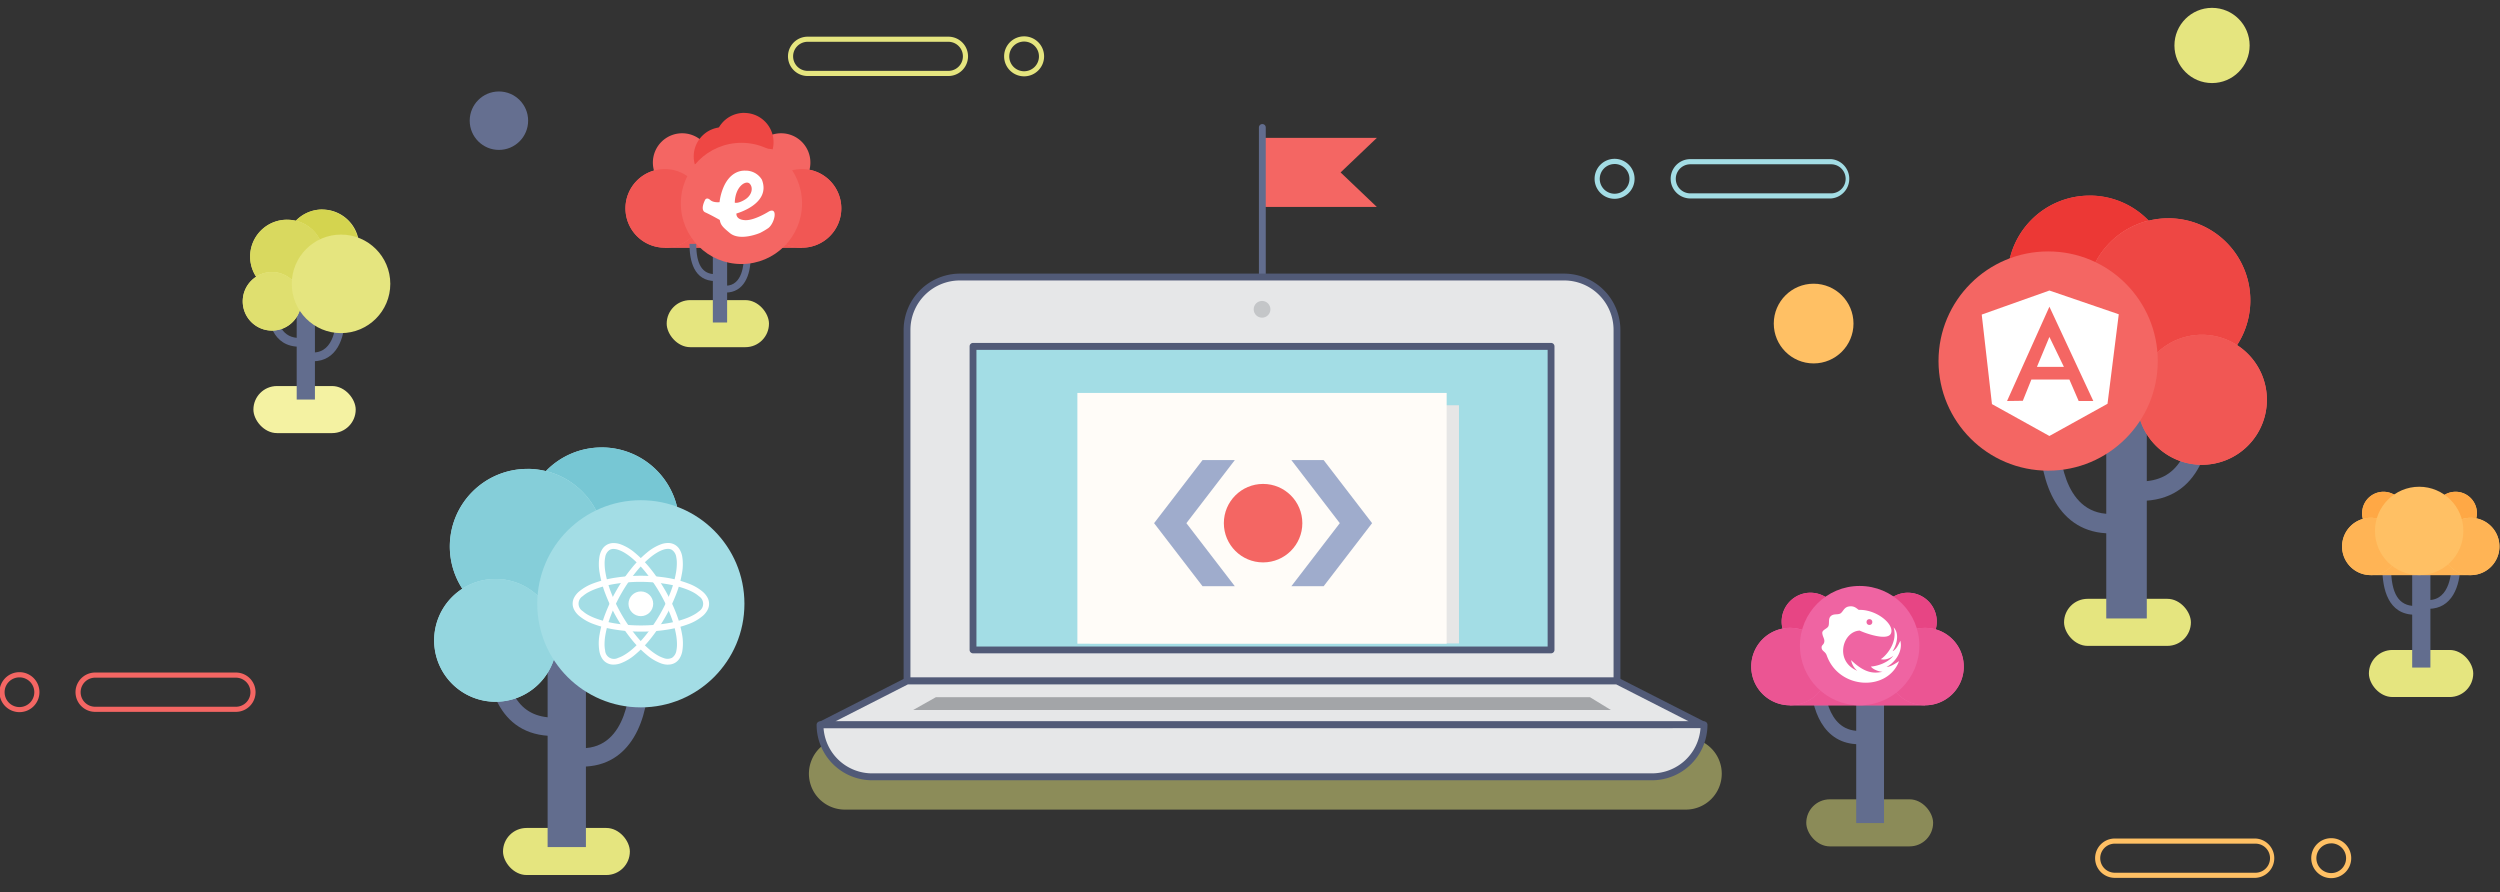 <svg id="Layer_1" data-name="Layer 1" xmlns="http://www.w3.org/2000/svg" viewBox="0 0 1221.94 436.17"><rect x="0" y="0" width="1221.94" height="436.17" fill="#333333" stroke="none"/><defs><style>.cls-1{fill:#f4f2a2;}.cls-2,.cls-3{fill:#e5e57f;}.cls-3,.cls-4{opacity:0.5;}.cls-5{fill:#f46663;}.cls-6{fill:#626d8e;}.cls-7{fill:#e6e7e8;}.cls-8{fill:#515a77;}.cls-9{fill:#a3a5a8;}.cls-10{fill:#a3dde5;}.cls-11{fill:#c4c6c8;}.cls-12{fill:#e6e6e6;}.cls-13{fill:#fffcf8;}.cls-14{fill:#9faccc;}.cls-15{fill:#ffc064;}.cls-16{fill:#656f90;}.cls-17{fill:#ef64a2;}.cls-18{fill:#eb5593;}.cls-19{fill:#e74584;}.cls-20{fill:#fff;}.cls-21{fill:#f15754;}.cls-22{fill:#ee4744;}.cls-23{fill:#d4d44f;}.cls-24{fill:#d9d95f;}.cls-25{fill:#dfdf6f;}.cls-26{fill:#ffb455;}.cls-27{fill:#ffa845;}.cls-28{fill:#ec3835;}.cls-29{fill:#77c7d4;}.cls-30{fill:#85ced9;}.cls-31{fill:#94d6df;}</style></defs><title>labs-art</title><g id="Labs"><rect class="cls-1" x="123.86" y="188.69" width="50" height="23" rx="11.5" ry="11.5"/><rect class="cls-2" x="325.86" y="146.69" width="50" height="23" rx="11.5" ry="11.5"/><rect class="cls-2" x="245.86" y="404.69" width="62" height="23" rx="11.5" ry="11.5"/><rect class="cls-2" x="1008.86" y="292.69" width="62" height="23" rx="11.5" ry="11.5"/><rect class="cls-3" x="882.86" y="390.69" width="62" height="23" rx="11.5" ry="11.5"/><rect class="cls-2" x="1157.86" y="317.69" width="51" height="23" rx="11.5" ry="11.5"/><g id="Laptop"><g class="cls-4"><path class="cls-2" d="M412.93,360.62H824a17.55,17.55,0,0,1,17.55,17.55h0A17.55,17.55,0,0,1,824,395.71H412.93a17.55,17.55,0,0,1-17.55-17.55h0A17.55,17.55,0,0,1,412.93,360.62Z"/></g><polygon class="cls-5" points="672.96 67.4 616.47 67.4 616.47 101.15 672.96 101.15 655.25 84.28 672.96 67.4"/><path class="cls-6" d="M617,145a1.67,1.67,0,0,1-1.67-1.67V62.31a1.67,1.67,0,0,1,3.34,0v81.06A1.67,1.67,0,0,1,617,145Z"/><g id="_Group_" data-name=" Group "><g id="_Group_2" data-name=" Group 2"><path class="cls-7" d="M469.2,135.41H764.51a25.83,25.83,0,0,1,25.83,25.83h0v171.6h-347V161.24a25.83,25.83,0,0,1,25.83-25.83Z"/><path class="cls-8" d="M790.34,334.51h-347a1.67,1.67,0,0,1-1.67-1.67V161.24a27.58,27.58,0,0,1,27.5-27.5H764.51a27.58,27.58,0,0,1,27.5,27.5v171.6A1.67,1.67,0,0,1,790.34,334.51ZM445,331.17H788.67V161.24a24.18,24.18,0,0,0-24.16-24.16H469.2A24.18,24.18,0,0,0,445,161.24Z"/></g><g id="_Group_3" data-name=" Group 3"><polygon class="cls-7" points="443.37 332.84 401.31 354.27 832.4 354.27 790.34 332.84 443.37 332.84"/><path class="cls-8" d="M832.4,355.95H401.31a1.67,1.67,0,0,1-.76-3.16l42.06-21.43a1.67,1.67,0,0,1,.76-.18h347a1.67,1.67,0,0,1,.76.18l42.06,21.43a1.67,1.67,0,0,1-.76,3.16ZM408.27,352.6H825.44l-35.5-18.09H443.77Z"/></g><g id="_Group_4" data-name=" Group 4"><path class="cls-7" d="M400.81,354.27H832.9a25.44,25.44,0,0,1-25.44,25.44H426.25a25.44,25.44,0,0,1-25.44-25.44h0Z"/><path class="cls-8" d="M807.46,381.38H426.25a27.14,27.14,0,0,1-27.11-27.11,1.67,1.67,0,0,1,1.67-1.67H832.9a1.67,1.67,0,0,1,1.67,1.67A27.14,27.14,0,0,1,807.46,381.38ZM402.54,355.95A23.8,23.8,0,0,0,426.25,378H807.46a23.8,23.8,0,0,0,23.71-22.09Z"/></g><g id="_Group_5" data-name=" Group 5"><polygon class="cls-9" points="457.4 340.79 446.35 347.02 787.36 347.02 777.16 340.79 457.4 340.79"/></g><g id="_Group_6" data-name=" Group 6"><rect class="cls-10" x="475.59" y="169.25" width="282.53" height="148.4"/><path class="cls-8" d="M758.12,319.33H475.59a1.67,1.67,0,0,1-1.67-1.67V169.28a1.67,1.67,0,0,1,1.67-1.67H758.12a1.67,1.67,0,0,1,1.67,1.67V317.66A1.67,1.67,0,0,1,758.12,319.33ZM477.27,316H756.45v-145H477.26V316Z"/></g><g id="_Group_7" data-name=" Group 7"><circle class="cls-11" cx="616.86" cy="151.18" r="4.09"/></g><g id="_Group_8" data-name=" Group 8"><rect class="cls-12" x="532.62" y="198.08" width="180.49" height="116.42"/></g><g id="_Group_9" data-name=" Group 9"><rect class="cls-13" x="526.6" y="192.06" width="180.49" height="122.56"/></g></g><circle class="cls-5" cx="617.37" cy="255.71" r="19.18"/><polygon class="cls-14" points="646.97 224.88 631.19 224.88 654.86 255.71 631.19 286.53 646.97 286.53 670.65 255.71 646.97 224.88"/><polygon class="cls-14" points="587.77 224.88 603.55 224.88 579.88 255.71 603.55 286.53 587.77 286.53 564.09 255.71 587.77 224.88"/></g><g id="Background"><polyline class="cls-6" points="920.86 402.29 907.27 402.29 907.27 316.13 920.86 316.13 920.86 402.29"/><path class="cls-6" d="M908.63,363.76c-17.46,0-23.68-16.88-23.68-32.67h6.52c0,4.37.83,26.16,17.16,26.16v6.52Z"/><path class="cls-10" d="M789.18,97.17a9.77,9.77,0,1,1,9.76-9.79A9.77,9.77,0,0,1,789.18,97.17Zm0-17a7.26,7.26,0,1,0,7.26,7.26h0a7.27,7.27,0,0,0-7.26-7.27Z"/><path class="cls-10" d="M895,97H826.19a9.61,9.61,0,0,1,0-19.22H895A9.64,9.64,0,0,1,895,97ZM826.19,80.3a7.1,7.1,0,1,0,0,14.21H895a7.1,7.1,0,1,0,0-14.21Z"/><path class="cls-5" d="M9.51,348.08a9.77,9.77,0,1,1,9.77-9.77A9.77,9.77,0,0,1,9.51,348.08Zm0-17a7.26,7.26,0,1,0,7.26,7.26,7.26,7.26,0,0,0-7.26-7.26Z"/><path class="cls-5" d="M115.3,347.94H46.52a9.61,9.61,0,1,1,0-19.22H115.3a9.61,9.61,0,1,1,0,19.22ZM46.52,331.23a7.1,7.1,0,0,0,0,14.21H115.3a7.1,7.1,0,0,0,0-14.21Z"/><path class="cls-15" d="M1139.45,429.22a9.77,9.77,0,1,1,9.77-9.77v0A9.78,9.78,0,0,1,1139.45,429.22Zm0-17a7.26,7.26,0,1,0,7.26,7.26h0A7.27,7.27,0,0,0,1139.45,412.2Z"/><path class="cls-15" d="M1102.43,429.07h-68.78a9.61,9.61,0,1,1,0-19.22h68.78a9.62,9.62,0,0,1,0,19.22Zm-68.78-16.71a7.1,7.1,0,1,0,0,14.21h68.78a7.1,7.1,0,0,0,0-14.21Z"/><path class="cls-2" d="M500.56,37.31a9.77,9.77,0,1,1,9.77-9.79,9.77,9.77,0,0,1-9.77,9.79Zm0-17a7.26,7.26,0,1,0,7.26,7.26,7.26,7.26,0,0,0-7.26-7.26Z"/><path class="cls-2" d="M463.55,37.15H394.76a9.61,9.61,0,0,1,0-19.22h68.78a9.61,9.61,0,0,1,0,19.22ZM394.76,20.43a7.1,7.1,0,0,0,0,14.21h68.78a7.1,7.1,0,0,0,0-14.21Z"/><circle class="cls-2" cx="1081.19" cy="22.22" r="18.38"/><circle class="cls-15" cx="886.46" cy="158.15" r="19.48"/><circle class="cls-16" cx="243.86" cy="58.99" r="14.28"/><polyline class="cls-17" points="940.91 344.74 874.88 344.74 874.88 315.47 940.91 315.47 940.91 344.74"/><path class="cls-18" d="M924.67,315.47H892.81a14.08,14.08,0,0,1-1.54.91,18.82,18.82,0,0,1,2.53,9.45h0a18.92,18.92,0,0,1-18.92,18.91h66.06A18.92,18.92,0,0,1,922,325.82h0a18.82,18.82,0,0,1,3-10.17l-.28-.19"/><path class="cls-17" d="M899,303.8a14.09,14.09,0,1,1-14.09-14.09A14.09,14.09,0,0,1,899,303.8h0"/><path class="cls-19" d="M884.93,289.71a14.1,14.1,0,0,0-13.66,17.53,19,19,0,0,1,20,9.13,14.09,14.09,0,0,0-6.35-26.65"/><path class="cls-17" d="M946.64,303.8a14.09,14.09,0,1,1-14.09-14.09,14.09,14.09,0,0,1,14.09,14.09h0"/><path class="cls-19" d="M932.56,289.71a14.09,14.09,0,0,0-7.61,25.94,19,19,0,0,1,21.17-8,14.1,14.1,0,0,0-13.56-17.92"/><path class="cls-17" d="M959.83,325.81A18.92,18.92,0,1,1,940.9,306.9h0a18.92,18.92,0,0,1,18.92,18.91"/><path class="cls-18" d="M940.94,306.9a18.91,18.91,0,1,0,18.92,18.91,18.91,18.91,0,0,0-18.92-18.91"/><path class="cls-17" d="M893.8,325.81a18.92,18.92,0,1,1-18.93-18.91h0a18.92,18.92,0,0,1,18.92,18.91"/><path class="cls-18" d="M874.88,306.9a18.91,18.91,0,1,0,18.92,18.91,18.91,18.91,0,0,0-18.92-18.91"/><ellipse class="cls-17" cx="908.95" cy="315.57" rx="29.18" ry="29.17"/><path class="cls-20" d="M924.22,309.67c2-4.35-6.91-11.9-15.71-11.57-1.11-.77-2.27-2.15-4.94-1.65-2.37.44-2.73,2.67-4.08,3.42s-3.41-.09-4.8,1.43c-1.15,1.26-.44,3.42-1,4.74s-3.14,1.77-3,3.42,1.15,2.81,1,4.08c-.16,1.76-1.53,1.61-1.32,3.2s1.8,1.65,2.48,3.58c5.92,16.78,29.7,17.83,35.38,2.81-3.77,2.54-4.85,2.75-6.17,2.86,3.8-1.82,8.18-7.35,6.78-12.83-.74,1.57-2.06,4.54-3.8,5.12,1.88-2.78,3.63-8.43.49-11.66,2.48,8.26-5.07,15.09-6.28,15.54,1.08.33,3.31.49,6.2-1.65-2.57,3.31-7.44,5-11,5.29.66,1.08,3.31,2.4,5.73,2.59-3.25.46-7.8,1.63-15.4-5.73a9,9,0,0,0,3,5.2c-11.27-4.74-7.19-19.26,1.18-19.64C911.88,309.61,922.5,313.34,924.22,309.67Z"/><circle class="cls-17" cx="913.73" cy="304.04" r="1.43"/><polyline class="cls-5" points="324.93 121.05 391.99 121.05 391.99 91.33 324.93 91.33 324.93 121.05"/><path class="cls-21" d="M373.77,91.33H341.43l-.28.18a19.11,19.11,0,0,1,3,10.32h0a19.22,19.22,0,0,1-19.22,19.22H392a19.22,19.22,0,0,1-19.22-19.22h0a19.12,19.12,0,0,1,2.57-9.59,14.2,14.2,0,0,1-1.56-.92"/><path class="cls-5" d="M367.48,79.44a14.31,14.31,0,1,0,14.31-14.3h0a14.31,14.31,0,0,0-14.31,14.3"/><path class="cls-22" d="M363.78,55.17a14.3,14.3,0,0,0-6.44,27.08A19.22,19.22,0,0,1,377.66,73a14.31,14.31,0,0,0-13.87-17.8"/><path class="cls-5" d="M319.11,79.44a14.31,14.31,0,1,0,14.31-14.3h0a14.31,14.31,0,0,0-14.31,14.3"/><path class="cls-22" d="M353.41,62.17a14.31,14.31,0,0,0-13.8,18.19,19.22,19.22,0,0,1,21.5,8.16,14.3,14.3,0,0,0-7.72-26.34"/><path class="cls-5" d="M305.71,101.84a19.22,19.22,0,1,0,19.22-19.22h0a19.22,19.22,0,0,0-19.22,19.22"/><path class="cls-21" d="M324.93,82.63a19.22,19.22,0,1,0,19.22,19.22,19.22,19.22,0,0,0-19.22-19.22h0"/><path class="cls-5" d="M372.77,101.84A19.22,19.22,0,1,0,392,82.62h0a19.22,19.22,0,0,0-19.22,19.22"/><path class="cls-21" d="M392,82.63a19.22,19.22,0,1,0,19.22,19.22A19.22,19.22,0,0,0,392,82.63h0"/><polyline class="cls-6" points="145.02 195.29 153.93 195.29 153.93 138.83 145.02 138.83 145.02 195.29"/><path class="cls-6" d="M153,176.58c11.44,0,15.52-11.06,15.52-21.42h-4.28c0,2.87-.54,17.14-11.24,17.14v4.27Z"/><path class="cls-6" d="M146.46,169.46v-4.27c-8,0-11.77-6-11.77-18.88h-4.27c0,10.56,2.78,23.16,16,23.16"/><polyline class="cls-6" points="1179.02 326.29 1187.92 326.29 1187.92 269.83 1179.02 269.83 1179.02 326.29"/><path class="cls-6" d="M1187,297.58c11.44,0,15.52-11.06,15.52-21.42h-4.28c0,2.87-.54,17.14-11.24,17.14v4.27Z"/><path class="cls-6" d="M1180.46,300.46v-4.27c-8,0-11.77-6-11.77-18.88h-4.27c0,10.56,2.78,23.16,16,23.16"/><path class="cls-2" d="M139.55,120.42a18,18,0,1,0,18-18,18,18,0,0,0-18,18h0"/><path class="cls-23" d="M157.59,102.39a18,18,0,0,0-13,5.49,18,18,0,0,1,13.72,17.55h0A18,18,0,0,1,153.28,138a18,18,0,1,0,4.31-35.54"/><path class="cls-2" d="M122.28,125.43a18,18,0,1,0,18-18,18,18,0,0,0-18,18h0"/><path class="cls-24" d="M140.3,107.38a18,18,0,0,0-15.12,27.85,14.3,14.3,0,0,1,21.17,7.16,18,18,0,0,0-6.06-35"/><path class="cls-2" d="M118.64,147.25A14.29,14.29,0,1,0,132.93,133h0a14.29,14.29,0,0,0-14.29,14.29"/><path class="cls-25" d="M132.93,133a14.29,14.29,0,1,0,14.29,14.29h0A14.29,14.29,0,0,0,132.93,133"/><circle class="cls-2" cx="166.69" cy="138.74" r="24.08"/><polyline class="cls-15" points="1158.76 281.11 1207.66 281.11 1207.66 259.44 1158.76 259.44 1158.76 281.11"/><path class="cls-26" d="M1194.37,259.44h-23.59l-.21.13a13.94,13.94,0,0,1,2.19,7.52h0a14,14,0,0,1-14,14h48.9a14,14,0,0,1-14-14h0a14,14,0,0,1,1.87-7,10.46,10.46,0,0,1-1.14-.67"/><path class="cls-15" d="M1189.78,250.8a10.44,10.44,0,1,0,10.45-10.43h0a10.44,10.44,0,0,0-10.44,10.43"/><path class="cls-27" d="M1200.21,240.37a10.43,10.43,0,0,0-4.7,19.75,14,14,0,0,1,14.82-6.76,10.44,10.44,0,0,0-10.12-13"/><path class="cls-15" d="M1154.51,250.8A10.44,10.44,0,1,0,1165,240.37h0a10.44,10.44,0,0,0-10.44,10.43"/><path class="cls-27" d="M1164.94,240.37a10.44,10.44,0,0,0-10,13.27,14,14,0,0,1,15.68,5.95,10.43,10.43,0,0,0-5.63-19.22"/><path class="cls-15" d="M1144.74,267.11a14,14,0,1,0,14-14,14,14,0,0,0-14,14h0"/><path class="cls-26" d="M1158.76,253.09a14,14,0,1,0,14,14,14,14,0,0,0-14-14h0"/><path class="cls-15" d="M1193.64,267.11a14,14,0,1,0,14-14,14,14,0,0,0-14,14h0"/><path class="cls-26" d="M1207.67,253.09a14,14,0,1,0,14,14,14,14,0,0,0-14-14h0"/><circle class="cls-15" cx="1182.43" cy="259.51" r="21.6"/><polyline class="cls-6" points="1049.3 302.29 1029.49 302.29 1029.49 176.68 1049.3 176.68 1049.3 302.29"/><path class="cls-6" d="M1031.47,260.7c-25.45,0-34.52-24.61-34.52-47.63h9.5c0,6.37,1.2,38.13,25,38.13v9.5Z"/><path class="cls-6" d="M1046.09,244.82v-9.5c17.87,0,26.2-13.37,26.2-42h9.51c0,23.5-6.19,51.51-35.71,51.51"/><path class="cls-5" d="M1061.46,135.73a40.11,40.11,0,1,1-40.11-40.11,40.11,40.11,0,0,1,40.11,40.11"/><path class="cls-28" d="M1021.36,95.61a40.11,40.11,0,1,0,9.58,79.06,40,40,0,0,1-11.26-27.86h0a40.11,40.11,0,0,1,30.53-39,40,40,0,0,0-28.85-12.24"/><path class="cls-5" d="M1099.9,146.81a40.11,40.11,0,1,1-40.11-40.11,40.11,40.11,0,0,1,40.11,40.11"/><path class="cls-22" d="M1059.79,106.71a40.11,40.11,0,0,0-13.47,77.9,31.81,31.81,0,0,1,47.1-15.93,40.11,40.11,0,0,0-33.63-62"/><path class="cls-5" d="M1108,195.42a31.76,31.76,0,1,1-31.76-31.76A31.76,31.76,0,0,1,1108,195.42h0"/><path class="cls-21" d="M1076.22,163.63A31.76,31.76,0,1,0,1108,195.38a31.76,31.76,0,0,0-31.76-31.76h0"/><circle class="cls-5" cx="1001.08" cy="176.47" r="53.58"/><polygon class="cls-20" points="995.61 179.31 1008.78 179.31 1001.7 164.68 995.61 179.31"/><path class="cls-20" d="M1001.7,142h0l-33.08,11.76,5,43.75,28.07,15.59,28.41-15.74,5.5-43.75Zm14.3,54-4.54-10.5H992.89l-4.18,10.39L981,196l20.7-46.09L1023.16,196H1016Z"/><polyline class="cls-6" points="267.66 414.03 286.38 414.03 286.38 295.32 267.66 295.32 267.66 414.03"/><path class="cls-6" d="M284.49,374.71c24.05,0,32.59-23.26,32.59-45h-8.93c0,6-1.14,36-23.63,36v9Z"/><path class="cls-6" d="M270.7,359.73v-9c-16.89,0-24.75-12.61-24.75-39.69h-9c0,22.21,5.85,48.69,33.74,48.69"/><polyline class="cls-6" points="348.42 157.63 355.4 157.63 355.4 113.32 348.42 113.32 348.42 157.63"/><path class="cls-6" d="M354.7,143c9,0,12.16-8.68,12.16-16.8h-3.33c0,2.25-.43,13.45-8.82,13.45V143Z"/><path class="cls-6" d="M349.55,137.36V134c-6.3,0-9.24-4.71-9.24-14.81H337c0,8.29,2.18,18.17,12.59,18.17"/><path class="cls-10" d="M256.17,256.62a37.91,37.91,0,1,0,37.91-37.91h0a37.91,37.91,0,0,0-37.91,37.91"/><path class="cls-29" d="M294.08,218.71a37.79,37.79,0,0,0-27.27,11.54,37.92,37.92,0,0,1,28.85,36.82h0A37.78,37.78,0,0,1,285,293.4a37.91,37.91,0,1,0,9.06-74.72"/><path class="cls-10" d="M219.85,267.1a37.91,37.91,0,1,0,37.91-37.91h0a37.91,37.91,0,0,0-37.91,37.91"/><path class="cls-30" d="M257.75,229.2A37.91,37.91,0,0,0,226,287.77a30.08,30.08,0,0,1,44.52,15,37.91,37.91,0,0,0-12.76-73.61"/><path class="cls-10" d="M212.18,313a30,30,0,1,0,30-30,30,30,0,0,0-30,30h0"/><path class="cls-31" d="M242.23,283a30,30,0,1,0,30,30,30,30,0,0,0-30-30h0"/><circle class="cls-10" cx="313.23" cy="295.12" r="50.63"/><circle class="cls-20" cx="313.23" cy="295.12" r="6.04"/><path class="cls-20" d="M299.89,324.84h-.24a6.4,6.4,0,0,1-5.43-3.13A10,10,0,0,1,293,318.5a23.26,23.26,0,0,1,.06-8.36,53.25,53.25,0,0,1,2.89-10.37,82.55,82.55,0,0,1,12.64-21.9,53.27,53.27,0,0,1,7.52-7.69,23.26,23.26,0,0,1,7.23-4.24,10,10,0,0,1,3.4-.53,6.4,6.4,0,0,1,5.43,3.13,10,10,0,0,1,1.24,3.21,23.26,23.26,0,0,1-.06,8.36,53.26,53.26,0,0,1-2.87,10.36,82.55,82.55,0,0,1-12.64,21.9,53.25,53.25,0,0,1-7.52,7.69,23.26,23.26,0,0,1-7.23,4.24A10.29,10.29,0,0,1,299.89,324.84Zm26.6-56.57a7.39,7.39,0,0,0-2.26.4,15.1,15.1,0,0,0-3,1.39,27.51,27.51,0,0,0-3.34,2.35,50.36,50.36,0,0,0-7.12,7.27,79.65,79.65,0,0,0-12.18,21.1,50.37,50.37,0,0,0-2.73,9.79,27.51,27.51,0,0,0-.37,4.06,15.1,15.1,0,0,0,.28,3.27,4.32,4.32,0,0,0,6.33,3.66,15.13,15.13,0,0,0,3-1.39,27.5,27.5,0,0,0,3.34-2.35,50.37,50.37,0,0,0,7.12-7.27,79.65,79.65,0,0,0,12.18-21.1,50.37,50.37,0,0,0,2.71-9.8,27.51,27.51,0,0,0,.37-4.06,15.1,15.1,0,0,0-.28-3.27,5.09,5.09,0,0,0-2.16-3.58A3.79,3.79,0,0,0,326.49,268.27Z"/><path class="cls-20" d="M313.23,308.72a79.73,79.73,0,0,1-12.64-1,53.26,53.26,0,0,1-10.42-2.68,23.26,23.26,0,0,1-7.29-4.18,10,10,0,0,1-2.16-2.67,6.4,6.4,0,0,1,0-6.27,10,10,0,0,1,2.16-2.67,23.26,23.26,0,0,1,7.29-4.18,53.24,53.24,0,0,1,10.42-2.68,82.53,82.53,0,0,1,25.29,0,53.24,53.24,0,0,1,10.43,2.76,23.26,23.26,0,0,1,7.29,4.18,10,10,0,0,1,2.16,2.67,6.4,6.4,0,0,1,0,6.27,10,10,0,0,1-2.16,2.67,23.26,23.26,0,0,1-7.29,4.18,53.27,53.27,0,0,1-10.42,2.68A79.73,79.73,0,0,1,313.23,308.72Zm0-24.33a76.88,76.88,0,0,0-12.18.94,50.39,50.39,0,0,0-9.85,2.51,27.58,27.58,0,0,0-3.7,1.67,15.12,15.12,0,0,0-2.68,1.88,4.31,4.31,0,0,0,0,7.32,15.09,15.09,0,0,0,2.68,1.88,27.5,27.5,0,0,0,3.7,1.67,50.37,50.37,0,0,0,9.85,2.51,79.66,79.66,0,0,0,24.37,0,50.37,50.37,0,0,0,9.85-2.51,27.5,27.5,0,0,0,3.7-1.67,15.09,15.09,0,0,0,2.68-1.81,4.31,4.31,0,0,0,0-7.32,15.12,15.12,0,0,0-2.68-1.88,27.58,27.58,0,0,0-3.7-1.67,50.39,50.39,0,0,0-9.85-2.51,76.83,76.83,0,0,0-12.18-1Z"/><path class="cls-20" d="M326.5,324.88a10.27,10.27,0,0,1-3.15-.54,23.26,23.26,0,0,1-7.23-4.24,53.24,53.24,0,0,1-7.52-7.69A82.55,82.55,0,0,1,296,290.51a53.24,53.24,0,0,1-2.89-10.37,23.26,23.26,0,0,1-.06-8.36,10,10,0,0,1,1.24-3.21,6.4,6.4,0,0,1,5.43-3.13,10.08,10.08,0,0,1,3.4.53,23.26,23.26,0,0,1,7.23,4.24,53.24,53.24,0,0,1,7.52,7.69,82.55,82.55,0,0,1,12.63,21.88,53.26,53.26,0,0,1,2.89,10.37,23.26,23.26,0,0,1,.06,8.36,10,10,0,0,1-1.24,3.21,6.59,6.59,0,0,1-2.31,2.28l-.72-1.25.72,1.25a6.58,6.58,0,0,1-3.13.84h-.24Zm-26.6-56.57a3.79,3.79,0,0,0-1.93.48,5.11,5.11,0,0,0-2.16,3.58,15.11,15.11,0,0,0-.28,3.27,27.51,27.51,0,0,0,.37,4.06,50.38,50.38,0,0,0,2.73,9.79,79.67,79.67,0,0,0,12.18,21.1,50.38,50.38,0,0,0,7.12,7.27,27.58,27.58,0,0,0,3.34,2.35,15.1,15.1,0,0,0,3,1.39,5.08,5.08,0,0,0,4.18-.08,5.14,5.14,0,0,0,2.16-3.58,15.11,15.11,0,0,0,.28-3.27,27.51,27.51,0,0,0-.37-4.05,50.37,50.37,0,0,0-2.73-9.79,79.65,79.65,0,0,0-12.18-21.1,50.39,50.39,0,0,0-7.12-7.27,27.45,27.45,0,0,0-3.34-2.35,15.1,15.1,0,0,0-3-1.39,7.39,7.39,0,0,0-2.24-.41Z"/></g></g><circle class="cls-5" cx="362.4" cy="99.43" r="29.62"/><path class="cls-20" d="M375.9,103.31s-7.1,4.56-11.77,4.3-4.18-3.26-4.18-3.26,17.11-4.64,12.44-16.53a9.19,9.19,0,0,0-8-4.41c-3.45-.18-7.79,1.61-10.56,7.64a26.51,26.51,0,0,0-2.13,7.76h0s-2.94.4-4.56-1.07-2.43-.18-2.43-.18-2.77,5,0,6.24,7.11,3.71,7.11,3.71h0c.39,2.51,1.55,3.61,4.93,6.41,5.07,4.18,14.81-.1,14.81-.1a35,35,0,0,0,4-2.36C378.64,109.1,380.43,101.12,375.9,103.31Zm-16.76-4.24c.2-8,5.47-11.17,7.3-9.28s1.15,5.62-2.3,7.75-5,1.52-5,1.52Z"/></svg>